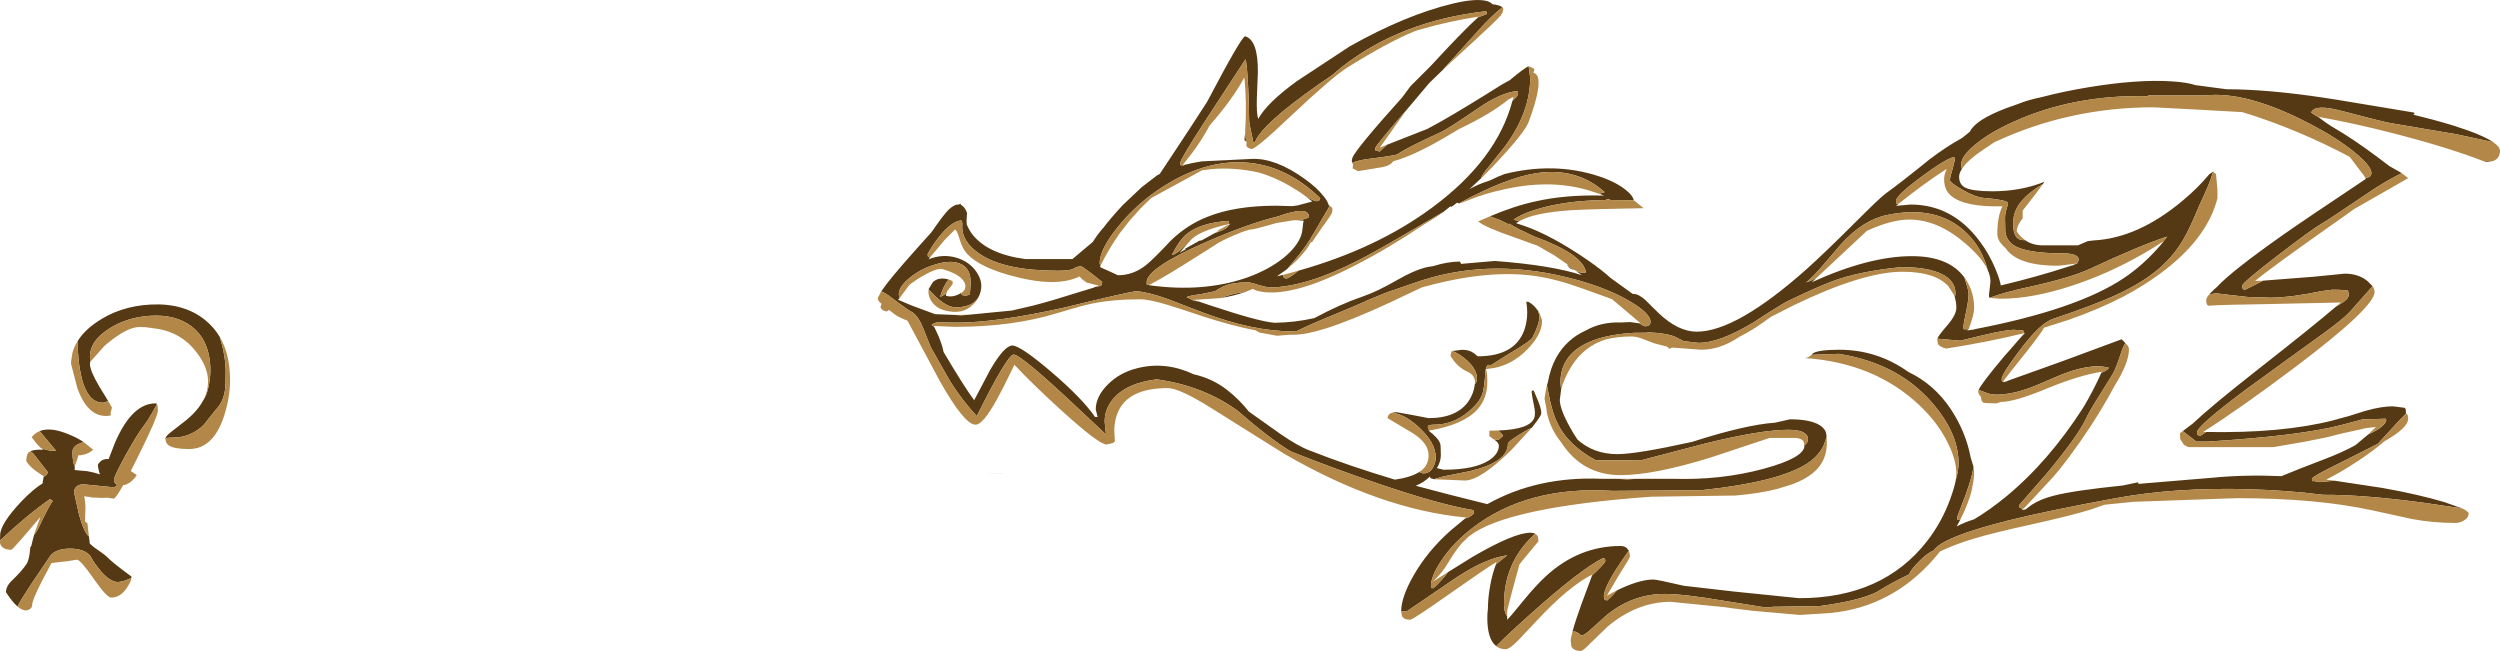 <?xml version="1.0" encoding="UTF-8" standalone="no"?>
<svg xmlns:ffdec="https://www.free-decompiler.com/flash" xmlns:xlink="http://www.w3.org/1999/xlink" ffdec:objectType="frame" height="223.25px" width="857.4px" xmlns="http://www.w3.org/2000/svg">
  <g transform="matrix(1.0, 0.0, 0.0, 1.0, 623.65, 80.85)">
    <use ffdec:characterId="1462" height="223.25" transform="matrix(1.0, 0.0, 0.0, 1.0, -623.65, -80.85)" width="857.4" xlink:href="#shape0"/>
  </g>
  <defs>
    <g id="shape0" transform="matrix(1.0, 0.0, 0.0, 1.0, 623.65, 80.85)">
      <path d="M-0.65 14.45 L-2.3 15.95 Q17.4 7.0 32.05 7.0 44.7 7.0 50.05 14.3 L50.5 15.75 Q51.5 18.75 51.5 20.15 51.5 21.95 50.65 26.05 49.75 30.15 49.75 31.1 L49.8 32.05 51.5 32.1 51.05 32.5 52.5 32.25 53.0 32.3 53.6 32.05 Q88.65 25.3 104.7 14.55 111.45 10.05 117.35 3.2 L118.45 1.85 118.3 1.95 119.6 0.3 Q110.45 3.25 93.25 11.3 86.5 14.4 73.15 17.35 63.45 19.45 58.85 21.25 L58.55 21.2 Q58.4 20.15 58.7 18.45 L59.0 15.65 Q59.0 13.75 58.0 11.6 57.55 9.7 56.55 7.4 54.5 2.65 50.85 -0.9 40.75 -10.75 23.5 -7.1 15.25 -5.4 7.7 2.95 L1.75 9.9 Q-1.7 13.95 -4.25 16.05 -2.35 15.35 -0.65 14.45 M27.5 -10.95 L26.6 -10.25 31.6 -10.7 Q46.0 -10.7 55.35 1.95 58.55 6.2 60.7 11.35 62.25 15.1 62.55 17.05 74.85 14.1 85.05 10.8 L87.5 10.05 88.05 9.8 87.35 10.0 89.55 9.25 88.45 9.55 Q89.25 8.9 89.25 8.1 89.25 7.5 88.6 7.0 87.35 6.05 84.0 6.05 69.75 6.05 66.0 2.5 64.45 1.05 64.1 -1.35 L64.0 -6.1 Q64.0 -7.65 64.6 -9.45 65.1 -10.9 65.0 -11.25 64.65 -12.3 56.5 -13.0 53.9 -13.2 49.4 -15.75 45.1 -18.2 45.1 -19.1 45.1 -20.0 45.95 -22.7 L46.75 -25.85 46.65 -26.75 46.5 -27.0 Q43.75 -26.45 35.3 -20.2 26.6 -13.8 26.6 -11.9 26.6 -11.1 26.85 -11.0 L27.5 -10.95 M-102.6 -5.0 L-103.65 -4.35 -103.25 -4.15 -102.75 -4.0 -100.8 -3.35 Q-91.5 -0.1 -79.3 8.25 -74.25 11.75 -71.25 14.5 L-63.7 19.95 -63.4 19.95 Q-61.75 19.95 -59.45 21.95 L-54.9 26.45 Q-48.15 32.9 -41.75 32.9 -28.15 32.9 -3.95 11.35 2.6 5.45 12.7 -4.65 21.2 -13.15 22.95 -14.4 28.7 -18.55 38.05 -26.15 43.75 -30.5 49.3 -33.55 L51.95 -35.7 Q53.8 -39.7 64.4 -43.75 L68.35 -45.15 Q71.7 -46.55 76.6 -47.55 83.95 -49.5 92.75 -50.95 109.55 -53.7 121.1 -52.95 126.25 -52.65 129.35 -51.65 L138.0 -50.5 139.9 -50.25 143.5 -50.2 Q158.6 -49.8 178.65 -46.5 L204.25 -42.25 204.5 -41.75 203.9 -41.55 Q211.35 -39.75 217.7 -37.8 227.6 -34.7 231.4 -32.1 L218.85 -34.8 196.4 -38.6 Q194.5 -38.85 179.1 -42.9 170.2 -45.25 169.0 -42.25 170.1 -41.4 171.7 -40.55 174.1 -38.6 177.25 -36.75 183.4 -33.15 191.3 -27.3 L195.8 -23.9 200.1 -21.45 Q196.5 -19.8 190.7 -16.15 174.4 -5.1 172.35 -4.0 169.55 -2.45 157.7 6.65 145.35 16.1 145.35 17.15 L145.45 18.1 145.75 18.3 145.6 18.4 146.4 18.5 152.55 15.4 169.9 14.05 180.5 13.0 Q185.15 13.0 188.25 15.5 L190.05 17.3 182.1 26.25 Q179.7 28.75 173.6 33.2 L164.1 40.05 146.2 53.05 Q129.85 65.3 129.85 67.4 129.85 68.2 130.15 68.4 L131.0 68.6 133.0 67.3 Q158.95 67.8 176.6 63.3 L178.7 62.7 181.7 61.9 187.8 60.0 Q193.15 58.5 197.0 58.5 L201.0 59.0 201.25 59.25 Q201.5 59.4 201.5 60.85 L201.5 61.0 199.35 63.2 191.85 71.35 179.9 77.4 Q169.25 82.6 169.25 83.35 169.25 84.6 169.6 84.1 L170.65 84.25 172.0 84.5 176.95 84.0 193.45 86.5 Q205.8 88.7 214.65 91.35 L220.75 93.5 207.4 91.55 Q187.0 88.8 173.1 88.85 161.3 87.35 148.0 86.95 122.65 86.2 102.0 90.0 78.3 94.35 64.75 97.75 42.6 103.35 39.55 107.9 37.3 108.9 34.95 111.25 31.55 114.6 31.1 116.15 25.7 118.65 19.9 122.25 13.7 125.25 0.5 127.0 L-15.5 127.25 -18.0 127.5 -32.4 125.2 Q-46.15 122.85 -52.75 122.85 -63.55 122.85 -72.5 130.0 L-77.9 134.85 Q-80.3 137.1 -81.3 137.1 L-82.15 136.45 Q-83.05 135.75 -83.75 135.75 L-84.35 135.8 Q-83.5 132.5 -81.3 126.4 L-77.7 116.7 -77.7 116.6 Q-73.1 112.25 -73.1 111.6 -73.1 110.8 -73.3 110.75 L-74.0 110.6 Q-81.95 114.7 -98.75 129.75 -106.5 136.65 -110.5 140.75 -112.65 139.1 -113.3 134.9 -113.8 131.45 -113.35 127.8 -113.35 124.45 -112.65 120.4 -111.95 116.2 -110.6 112.7 L-106.75 109.6 Q-114.15 110.65 -123.9 117.05 L-141.25 128.85 -143.1 128.85 -143.1 128.8 Q-143.1 124.0 -138.9 116.6 -134.1 108.15 -126.15 101.1 L-121.15 96.95 Q-119.55 96.7 -118.1 95.1 L-118.35 94.1 Q-129.8 92.25 -151.3 84.9 -165.5 80.1 -180.9 74.0 -187.75 69.95 -199.3 59.95 -211.0 51.45 -227.0 49.25 -237.3 50.55 -241.8 55.85 -244.8 59.35 -244.8 63.75 L-244.35 68.15 -255.0 58.15 Q-273.55 40.75 -276.0 40.75 -278.15 40.75 -288.65 61.85 -293.5 56.65 -297.65 50.15 L-304.4 38.3 -307.0 31.8 Q-308.5 27.9 -310.65 26.3 -311.7 25.95 -318.95 20.45 -320.3 19.55 -321.4 19.05 -318.7 15.0 -309.9 5.15 L-304.3 -1.1 -303.95 -1.55 Q-299.85 -7.5 -298.25 -9.0 -296.25 -10.85 -294.75 -10.7 L-294.25 -11.1 -294.15 -10.6 Q-292.85 -10.1 -292.0 -7.85 L-292.15 -5.3 -292.1 -3.85 Q-291.25 -1.9 -290.2 -0.5 -284.85 6.3 -272.0 8.0 L-255.85 8.0 -248.9 2.15 Q-247.6 0.05 -245.55 -2.45 L-245.45 -2.45 Q-242.85 -5.95 -238.5 -10.6 L-232.1 -16.65 -226.7 -20.8 -226.25 -21.0 -225.9 -21.2 -222.15 -26.85 Q-216.35 -35.55 -209.65 -45.95 -197.7 -68.65 -196.6 -68.4 -192.15 -67.1 -192.25 -56.05 L-192.6 -47.05 Q-192.75 -42.15 -192.15 -40.05 -189.1 -45.6 -178.9 -53.0 L-160.75 -64.95 Q-141.65 -75.7 -125.45 -79.6 -117.75 -81.45 -113.95 -80.55 -112.5 -80.2 -111.8 -79.4 -109.2 -79.1 -108.4 -78.35 -112.15 -75.4 -116.4 -70.65 L-128.85 -56.85 -133.45 -52.4 -141.0 -43.45 -142.35 -41.9 Q-152.0 -30.75 -152.0 -30.0 -152.0 -29.2 -151.8 -29.15 L-151.6 -29.25 -150.5 -28.85 -147.9 -31.25 -148.6 -30.95 -136.65 -35.65 -134.2 -36.6 -129.35 -39.25 Q-121.35 -43.8 -108.5 -51.9 L-106.0 -53.25 Q-100.45 -57.85 -99.4 -58.1 L-99.35 -57.8 -98.85 -54.25 Q-98.85 -42.55 -107.3 -30.9 L-113.1 -23.65 Q-115.4 -20.9 -115.7 -19.7 L-118.8 -16.8 -119.7 -16.0 -117.85 -16.95 -116.55 -17.55 -116.4 -17.6 -114.5 -18.35 -114.4 -18.35 -114.3 -18.4 -112.45 -19.05 Q-110.0 -20.3 -107.7 -21.15 -90.7 -25.4 -75.45 -20.45 -69.5 -18.5 -66.0 -15.65 -63.7 -13.85 -63.35 -12.25 L-63.25 -12.15 -71.5 -12.25 -71.7 -12.25 -71.5 -12.45 -71.45 -12.55 -72.95 -12.4 -72.75 -12.25 Q-86.65 -12.1 -96.5 -9.1 -101.95 -7.45 -104.55 -5.5 L-103.15 -5.15 -102.6 -5.0 M231.5 -25.65 L229.0 -25.25 228.3 -25.5 231.5 -25.65 M49.2 -22.9 Q48.25 -21.45 48.25 -20.2 48.25 -17.6 50.35 -16.5 52.9 -15.25 59.65 -15.25 69.45 -15.25 77.5 -18.5 L77.0 -17.75 Q66.85 -11.75 66.85 -4.9 66.65 -3.2 67.0 -1.65 67.65 1.5 70.25 1.5 L70.85 1.5 Q73.4 3.3 77.05 3.3 L89.0 3.3 92.35 1.85 94.45 1.6 Q109.65 0.8 125.05 -12.15 130.2 -16.45 134.0 -21.05 L135.4 -22.0 135.0 -20.85 Q134.35 -18.25 130.6 -10.35 127.7 -3.3 125.75 0.2 122.5 6.25 117.1 11.0 111.2 16.2 101.35 20.65 94.05 23.95 80.5 28.5 76.1 29.9 69.15 39.15 62.85 47.45 62.85 49.15 62.85 49.95 63.15 50.05 L63.5 50.1 63.5 50.25 83.75 43.0 104.0 35.5 105.25 36.8 Q104.5 38.05 104.0 39.5 102.15 45.25 101.0 47.3 L96.1 55.2 Q93.0 60.05 91.75 62.75 88.85 68.85 78.55 81.25 L68.85 92.4 68.95 93.2 69.25 93.35 69.7 93.55 70.25 93.6 70.9 93.05 69.7 94.1 71.05 93.85 73.1 92.3 Q76.05 90.35 80.7 89.15 87.4 87.4 104.4 85.65 L109.65 84.55 109.75 85.1 135.0 83.0 Q146.15 81.9 158.8 82.45 164.3 80.15 172.85 76.9 179.65 74.35 184.2 71.8 L188.55 68.15 Q194.2 65.6 194.75 63.3 L194.6 62.75 186.55 63.0 179.4 64.9 Q165.3 68.6 133.5 70.6 L129.6 70.6 124.95 67.0 128.4 64.4 Q134.5 58.6 150.35 46.15 169.95 30.8 177.5 24.3 L178.35 23.8 Q181.85 21.85 181.85 20.35 L181.75 19.3 181.6 18.8 178.75 18.55 176.3 18.5 172.5 19.0 Q162.65 21.1 155.3 21.25 L147.25 21.0 141.9 20.4 136.5 19.75 134.15 20.05 133.35 21.05 Q134.1 19.75 136.75 17.5 141.5 12.25 159.7 -0.55 166.0 -5.0 187.75 -19.5 L187.05 -20.7 187.6 -19.8 Q189.65 -20.0 189.65 -21.5 189.65 -23.95 183.65 -28.8 177.7 -33.6 168.9 -38.2 146.8 -49.8 132.5 -48.1 L113.0 -48.1 113.0 -47.85 Q87.8 -48.5 66.95 -39.1 58.8 -35.45 53.75 -31.25 49.0 -27.3 49.0 -24.65 48.95 -23.7 49.2 -22.9 M97.0 47.05 L97.5 46.8 Q99.25 46.0 99.6 45.3 92.9 43.4 81.15 48.55 74.05 51.7 71.45 52.55 65.75 54.5 60.85 54.5 58.95 54.5 56.6 53.5 L54.95 52.85 Q55.9 50.65 63.75 41.3 L65.8 39.0 69.0 35.3 70.8 33.35 70.6 33.4 70.35 32.65 70.1 32.5 67.0 32.25 Q64.35 32.25 56.3 34.15 L48.6 36.0 40.85 35.3 40.8 35.3 Q41.1 34.3 44.0 30.95 47.3 27.2 47.3 24.7 47.3 22.2 46.4 20.15 L46.8 21.2 47.0 19.75 Q47.0 16.5 44.25 14.35 39.75 10.8 28.5 10.75 13.8 12.2 4.7 15.65 -0.6 17.65 -9.75 22.05 -11.8 22.85 -22.7 30.0 -34.15 36.75 -41.05 36.75 L-46.2 36.15 -48.65 34.9 Q-51.3 33.45 -58.6 33.1 L-58.6 33.25 -63.25 33.3 Q-68.9 33.6 -73.55 34.75 -88.5 38.55 -88.5 50.4 L-88.25 52.75 -88.7 56.3 Q-88.7 59.9 -84.05 67.7 L-82.6 69.95 Q-77.05 74.9 -68.95 74.9 -62.35 74.9 -43.35 70.7 L-42.7 70.5 Q-24.85 64.8 -14.8 64.1 L-9.75 62.95 Q-0.3 62.95 2.2 66.65 2.6 67.25 2.8 68.65 1.75 74.5 -3.9 78.15 -13.8 84.5 -40.0 87.25 L-70.5 87.5 Q-99.55 85.65 -118.5 100.1 -125.3 105.3 -129.45 111.6 -132.9 116.9 -132.9 120.05 -132.9 120.8 -132.7 120.85 L-132.0 120.85 Q-129.5 118.6 -127.05 115.4 L-127.25 115.5 -118.65 110.15 Q-104.4 101.85 -98.8 101.85 -97.8 101.85 -97.15 102.2 L-97.8 102.8 Q-107.85 112.25 -107.85 126.5 -107.85 129.0 -106.75 130.55 L-106.75 131.3 -106.75 131.7 Q-105.55 130.55 -101.1 125.05 -96.8 119.8 -93.35 116.65 -82.1 106.4 -67.85 106.4 -65.9 106.4 -65.05 108.05 L-64.85 108.55 -65.05 108.1 -66.05 109.45 Q-73.6 120.1 -73.6 123.75 L-73.35 124.8 -72.5 125.1 Q-71.1 123.95 -69.05 121.6 L-69.35 121.75 Q-61.55 117.9 -56.6 117.9 -55.45 117.9 -46.15 120.05 L-28.75 122.05 -6.6 124.3 Q22.0 124.3 37.25 104.75 42.35 98.15 45.2 90.3 46.6 86.45 47.1 83.85 L47.1 83.75 Q48.05 80.7 48.05 77.9 48.05 67.65 38.8 57.05 27.1 43.7 7.0 40.5 L-2.35 40.85 -1.85 40.3 Q0.15 39.1 7.15 39.1 20.2 39.1 30.9 46.75 39.65 50.9 45.35 59.4 50.55 67.25 52.2 76.0 L53.2 79.3 Q52.65 82.9 50.45 88.95 L47.55 96.55 Q47.55 97.35 47.85 97.45 L48.6 97.5 47.4 99.7 Q50.0 98.3 53.4 97.25 58.75 94.05 64.25 89.55 79.0 77.4 90.9 58.8 94.35 53.0 97.0 47.05 M64.05 50.1 L64.5 50.05 64.7 49.9 64.05 50.1 M-252.65 14.8 Q-252.05 14.9 -251.25 15.9 L-251.0 16.05 -252.65 14.8 M-247.9 17.5 L-247.75 17.5 -246.5 17.3 -246.0 17.05 -245.75 16.7 -245.65 15.85 -249.1 13.1 Q-252.6 10.5 -252.75 10.5 -254.45 10.5 -255.4 11.25 -256.4 12.0 -260.9 12.0 -279.5 12.0 -288.0 6.0 -293.65 2.0 -293.65 -3.0 L-293.6 -4.3 -293.9 -5.25 Q-297.35 -5.05 -301.75 0.6 -303.95 3.4 -305.5 6.25 L-305.45 7.05 Q-305.3 7.05 -305.15 7.25 L-304.7 7.5 -305.2 8.1 Q-300.55 6.15 -295.75 7.5 -291.2 8.85 -288.8 12.35 L-288.75 12.45 Q-286.2 16.1 -287.6 19.95 L-287.85 20.7 -287.75 20.4 Q-289.55 24.55 -295.85 24.55 -298.8 24.55 -302.5 21.1 L-305.15 18.45 -305.1 18.2 -304.2 16.7 -303.7 15.9 Q-301.75 14.05 -298.3 15.0 L-298.35 15.0 Q-300.2 17.4 -301.25 21.05 L-299.1 19.85 -299.15 19.95 -299.2 20.5 -299.25 20.5 -299.2 20.6 -299.05 20.65 Q-297.05 21.15 -295.0 20.15 L-294.05 19.65 -294.0 20.0 -293.5 20.4 -292.5 20.55 -291.35 20.3 -291.0 20.0 -290.75 16.0 Q-290.75 10.95 -294.6 9.5 -297.9 8.25 -303.05 9.9 -307.85 11.35 -311.55 14.35 -315.4 17.45 -315.4 20.1 L-315.25 21.1 -315.15 21.3 -315.1 21.3 -315.2 21.45 -315.65 21.95 -311.05 23.9 -302.95 26.9 -296.5 27.15 -294.0 27.3 -291.5 27.1 -276.6 25.65 -269.3 23.95 Q-263.05 22.35 -252.5 19.0 L-248.7 17.85 -247.9 17.5 M-116.75 -74.9 L-113.75 -76.05 -113.85 -76.85 -114.0 -77.0 Q-143.35 -73.7 -163.6 -57.75 L-166.75 -55.1 -171.55 -51.8 Q-190.9 -38.2 -193.2 -32.2 L-192.45 -32.7 -193.75 -31.85 -194.5 -35.35 Q-195.25 -38.75 -195.25 -39.8 -195.25 -43.6 -195.55 -50.35 -195.95 -59.15 -196.5 -60.5 L-210.15 -39.65 Q-218.9 -26.15 -218.9 -24.9 L-218.75 -24.15 -218.7 -24.2 -217.75 -24.1 -217.3 -24.35 -215.45 -24.75 -215.15 -24.85 -211.6 -25.5 -194.35 -26.35 Q-186.2 -26.7 -176.2 -19.5 -172.0 -16.5 -169.7 -13.55 -168.55 -12.15 -168.15 -11.05 L-167.9 -10.4 -167.6 -10.25 -173.0 -1.0 Q-175.6 3.7 -180.0 8.8 L-182.25 11.45 -182.8 11.85 -185.7 13.9 -183.7 13.45 -183.4 14.3 -182.5 14.75 Q-180.6 13.95 -178.4 12.0 -151.55 4.45 -132.5 -9.65 -110.3 -26.0 -104.95 -46.25 -103.0 -47.95 -103.0 -48.65 L-103.1 -49.45 -103.35 -49.6 Q-108.8 -49.15 -116.5 -43.85 -126.9 -36.75 -129.35 -35.6 -141.75 -29.9 -144.25 -28.0 -144.8 -27.55 -153.9 -26.4 -157.9 -25.9 -159.9 -25.0 L-159.9 -25.05 -160.05 -25.7 -159.85 -26.7 Q-158.75 -29.65 -142.8 -47.4 L-139.9 -51.3 -132.95 -58.25 Q-121.9 -70.25 -116.75 -74.9 M-196.6 -35.85 L-196.3 -32.35 -196.85 -32.75 -196.6 -35.85 M-175.6 -13.3 Q-172.75 -11.85 -172.25 -11.85 -171.45 -11.85 -171.15 -12.2 L-170.85 -12.85 Q-182.75 -24.45 -197.1 -25.15 -209.15 -25.75 -221.5 -18.8 -231.9 -13.0 -239.5 -3.95 -246.5 4.4 -246.5 9.4 L-246.35 10.35 -246.25 10.45 -246.4 10.75 -243.05 12.25 -240.25 13.55 Q-234.8 13.55 -230.35 9.85 -227.65 7.6 -222.1 1.65 -216.4 -3.85 -209.4 -6.55 -200.0 -10.3 -186.0 -10.3 L-180.45 -10.15 -178.65 -10.4 -174.5 -11.5 -174.25 -11.55 Q-173.7 -11.7 -173.55 -11.8 L-173.9 -12.0 -175.6 -13.3 M-207.05 -0.9 Q-202.6 -2.3 -202.2 -3.7 L-201.55 -4.15 -202.15 -4.0 -202.25 -4.9 -202.4 -5.1 Q-212.05 -4.4 -216.7 -0.55 -219.05 1.35 -221.75 6.55 -220.45 6.5 -218.05 4.2 L-215.8 2.1 -219.15 5.9 -218.35 5.4 -216.85 4.55 -217.3 4.5 -216.4 4.0 -212.3 1.7 -211.55 1.6 -207.05 -0.9 M-178.15 -5.25 L-177.2 -5.5 Q-174.75 -6.05 -174.75 -6.5 -174.75 -10.45 -185.45 -6.6 -195.45 -4.2 -210.2 2.25 -230.4 11.1 -230.4 16.0 -230.4 17.1 -230.2 16.7 L-229.35 16.8 -229.65 16.95 -229.7 16.95 Q-210.85 19.6 -195.7 14.25 -188.45 11.6 -183.45 7.6 -178.85 3.85 -177.4 -0.1 -177.05 -1.05 -176.9 -2.7 -176.8 -4.4 -176.5 -5.15 L-178.15 -5.25 M-123.3 -11.1 L-123.9 -11.35 -125.85 -9.9 -126.2 -10.1 -128.65 -8.15 -142.25 -0.25 Q-151.85 5.4 -158.0 8.55 -176.1 17.75 -188.55 17.75 L-192.0 16.9 Q-194.5 16.0 -195.75 16.0 -200.95 16.0 -203.75 17.25 -205.3 17.9 -207.0 19.05 L-211.9 20.05 Q-215.6 20.5 -216.75 21.05 -216.0 21.3 -214.25 22.3 L-212.7 22.5 -208.85 23.8 Q-191.75 29.5 -186.5 29.85 -179.55 29.75 -172.9 28.25 -163.8 23.4 -156.6 20.95 -151.3 19.15 -144.5 15.2 -138.65 11.8 -134.2 10.75 L-132.05 10.4 Q-127.3 8.9 -122.95 8.85 L-122.55 9.65 -111.0 8.65 Q-91.6 10.1 -81.2 13.5 L-83.25 11.95 Q-81.7 12.75 -80.55 12.75 -79.8 12.75 -79.8 12.5 L-79.85 12.0 Q-81.45 6.1 -97.35 0.3 L-103.35 -2.55 -103.2 -2.6 Q-103.95 -2.9 -104.65 -3.3 L-106.0 -4.15 -106.2 -3.9 -109.25 -5.4 -112.65 -6.65 Q-104.25 -10.25 -96.75 -11.85 -87.05 -14.0 -75.15 -13.8 L-73.75 -13.8 -73.5 -13.8 -74.35 -14.1 -75.15 -14.4 -73.3 -14.95 Q-82.95 -23.55 -96.8 -21.45 -107.15 -19.85 -123.3 -11.1 M-196.55 19.3 L-196.6 19.3 Q-200.7 20.7 -205.15 21.4 L-203.75 20.9 Q-199.65 19.5 -196.55 19.3 M-83.4 11.9 L-83.85 11.7 Q-85.15 11.35 -85.65 10.75 L-86.15 10.1 -85.9 10.4 -84.85 11.05 -83.4 11.9 M-93.35 5.15 Q-93.45 5.05 -93.5 5.05 L-93.35 5.05 -93.35 5.15 M-93.35 52.2 L-92.75 50.05 Q-91.9 45.35 -89.9 41.75 -86.4 35.45 -79.7 32.45 -74.45 29.5 -67.75 29.75 L-64.6 29.6 -61.4 30.05 Q-59.85 31.05 -59.5 31.05 -57.6 31.05 -57.6 29.5 -57.6 26.65 -64.55 22.55 -71.9 18.2 -82.65 15.2 -110.9 7.3 -136.0 15.3 L-147.65 19.3 Q-152.65 21.2 -159.5 24.3 L-170.65 28.95 Q-175.65 31.05 -178.95 32.7 L-180.25 32.8 Q-194.0 32.8 -211.2 26.3 L-223.45 21.6 Q-229.8 19.35 -234.0 19.0 -237.75 19.55 -259.35 24.8 -282.1 29.8 -295.5 29.8 L-301.85 29.7 Q-303.0 29.7 -304.15 30.55 L-303.25 31.25 -301.85 34.25 Q-300.4 37.75 -300.05 39.85 -292.95 51.85 -289.55 56.4 L-284.05 46.0 Q-279.2 37.65 -276.45 37.65 -273.75 37.65 -263.2 46.6 -252.45 55.8 -248.1 62.15 L-247.2 62.15 -247.85 59.6 Q-247.85 55.25 -243.9 51.2 -239.8 46.95 -233.5 45.4 -223.85 43.0 -214.3 47.5 -207.85 48.95 -202.85 52.85 -198.65 56.1 -195.35 60.3 L-184.5 68.0 Q-178.4 72.2 -174.5 73.65 -161.15 78.9 -145.25 83.65 -139.75 82.85 -136.85 81.0 L-136.5 81.3 -135.5 81.5 Q-133.05 81.5 -131.95 79.0 -131.25 77.5 -131.25 76.0 -131.25 70.8 -137.55 65.2 -141.8 61.4 -146.1 60.65 L-144.75 60.5 -139.2 61.5 -133.7 62.55 Q-123.9 62.55 -119.9 56.6 -118.15 53.9 -117.85 50.95 L-117.5 50.5 Q-117.1 49.85 -117.1 49.0 -117.1 44.9 -122.9 40.9 -124.45 39.9 -125.65 39.55 L-122.25 39.1 Q-119.8 39.1 -118.2 40.25 L-116.85 41.35 Q-104.15 41.35 -100.9 32.4 -99.3 27.8 -100.2 22.65 L-99.5 22.65 Q-97.7 23.55 -96.25 25.65 L-96.05 25.95 -95.7 27.7 Q-95.6 29.95 -98.0 34.8 -98.6 36.1 -106.2 40.55 L-112.4 44.45 Q-114.0 43.6 -114.25 47.0 -114.55 51.55 -115.1 53.75 -115.9 56.9 -120.1 60.4 -125.35 64.8 -131.75 64.8 -133.75 64.8 -133.95 65.35 L-133.9 66.25 -133.35 66.8 -133.7 66.85 Q-130.4 69.35 -129.75 71.2 -129.5 71.85 -129.5 75.25 -129.5 77.45 -130.85 79.7 L-128.55 80.25 Q-117.85 80.25 -112.85 76.95 -109.6 74.75 -109.6 72.0 -109.6 71.1 -110.85 70.15 L-111.15 69.95 -109.75 70.05 -108.25 68.75 -108.35 68.25 -109.8 66.8 Q-98.6 66.4 -97.4 62.25 -96.95 60.8 -97.65 57.8 -98.4 54.35 -98.35 53.1 L-97.65 53.1 -96.15 56.65 Q-95.05 59.3 -95.05 60.9 -95.05 61.75 -98.0 65.45 L-98.3 65.85 Q-99.4 66.3 -100.75 67.1 -106.5 70.5 -106.5 71.35 -106.5 77.65 -119.6 80.75 L-128.65 82.55 -131.85 83.5 -133.05 83.15 -133.25 82.6 Q-135.3 84.6 -138.1 85.75 L-126.5 88.8 -113.55 92.05 Q-96.45 82.45 -74.45 83.35 L-69.75 83.35 -65.5 83.55 -61.95 83.35 -50.05 83.35 Q-33.45 83.9 -18.7 79.9 -4.8 76.1 -4.8 72.0 L-4.85 71.75 Q-3.65 71.4 -3.6 69.65 -3.6 68.55 -4.6 67.8 -6.25 66.55 -10.25 66.55 -19.85 66.55 -39.2 71.35 L-61.0 77.05 -76.35 77.0 Q-86.2 71.7 -89.8 63.65 -91.1 60.75 -92.05 56.6 L-93.1 51.35 -93.35 52.2 M-279.95 81.5 L-279.3 81.5 -286.15 81.75 -279.95 81.5 M-597.0 36.1 Q-594.9 32.7 -590.75 29.8 -582.7 24.15 -572.0 23.6 -560.6 23.0 -553.3 28.9 -550.3 31.35 -548.3 34.65 -546.25 41.2 -546.25 46.85 -546.25 51.4 -546.5 53.05 -547.15 57.1 -549.5 59.5 L-552.15 62.8 Q-553.7 64.95 -554.8 65.8 -558.85 69.05 -563.6 69.2 L-566.1 69.3 Q-566.7 69.4 -566.9 69.85 L-566.9 69.65 Q-566.9 68.7 -564.6 67.0 L-559.6 63.1 Q-555.7 59.85 -553.9 56.35 L-553.85 56.3 Q-552.9 54.95 -552.25 52.3 -551.5 49.05 -551.5 46.3 -551.5 36.05 -557.95 31.1 -563.45 26.9 -572.15 27.45 -580.15 27.95 -586.35 31.95 -592.8 36.15 -592.8 41.35 L-592.75 43.6 -592.8 44.0 Q-592.8 46.3 -589.6 51.7 L-586.6 56.6 Q-587.45 57.25 -588.4 57.25 -594.3 57.25 -596.25 45.85 -596.85 42.25 -597.0 37.8 L-597.0 36.1 M-608.7 82.7 L-607.8 82.1 Q-607.3 81.6 -607.3 81.0 L-612.15 74.8 -613.15 73.9 -613.45 74.05 Q-612.1 73.2 -608.75 73.4 L-609.65 72.75 Q-607.5 73.75 -605.15 73.75 -604.35 73.75 -604.5 73.55 L-604.8 73.3 -610.05 67.0 Q-606.75 65.65 -601.4 67.6 -597.65 68.95 -594.9 70.8 -598.8 71.75 -598.8 74.1 -598.8 77.65 -598.0 79.2 L-598.05 80.35 -593.7 80.75 Q-591.4 81.15 -589.35 81.85 -589.9 80.5 -590.1 78.55 -588.85 76.35 -586.4 76.6 L-584.2 70.95 Q-578.25 57.2 -570.0 57.5 L-569.85 57.8 -571.3 60.45 Q-572.95 63.4 -574.25 65.05 -576.6 68.05 -580.65 75.4 -584.55 82.55 -584.55 83.6 -584.55 84.4 -584.15 84.85 L-583.5 85.5 -583.85 86.0 -584.9 86.25 -589.95 85.75 -595.05 85.25 Q-596.6 85.25 -597.5 86.1 -598.25 86.9 -598.25 88.0 L-596.5 95.85 Q-594.85 101.7 -593.15 103.15 L-592.85 105.6 -591.45 106.8 Q-587.75 109.35 -587.0 110.1 -585.35 111.8 -581.75 114.5 L-578.55 116.9 -578.75 118.15 -578.6 117.4 -579.6 117.8 Q-581.85 118.75 -583.3 118.75 -585.8 118.75 -589.0 115.1 -591.3 112.45 -592.55 110.0 -594.5 107.3 -599.8 107.3 -605.3 107.35 -607.05 110.75 L-612.7 119.1 Q-616.55 124.9 -617.65 127.15 -619.45 125.6 -621.6 122.25 -621.6 120.15 -619.45 118.15 -616.1 114.95 -614.5 112.5 -613.6 111.1 -613.3 107.25 -613.25 106.6 -612.8 106.2 L-612.85 106.05 -612.15 103.3 -611.75 101.85 -611.95 102.7 -610.65 100.65 Q-606.65 92.15 -605.55 91.0 -605.7 90.75 -606.15 90.55 L-606.55 90.35 Q-614.5 95.9 -623.6 104.5 L-623.65 105.05 -623.6 102.7 Q-623.6 98.8 -616.15 90.95 -612.3 86.95 -609.0 84.9 L-609.0 84.5 -608.7 82.7 M-593.05 89.6 L-592.5 89.5 Q-592.15 89.5 -591.55 89.8 L-593.05 89.6" fill="#553914" fill-rule="evenodd" stroke="none"/>
      <path d="M58.0 11.6 Q56.05 7.5 50.35 2.6 40.85 -5.55 31.15 -5.55 25.4 -5.55 17.55 -2.1 L16.65 -1.7 -0.65 14.45 Q-2.35 15.35 -4.25 16.05 -1.7 13.95 1.75 9.9 L7.7 2.95 Q15.25 -5.4 23.5 -7.1 40.75 -10.75 50.85 -0.9 54.5 2.65 56.55 7.4 57.55 9.7 58.0 11.6 M50.05 14.3 L50.45 14.85 50.8 15.4 Q53.4 19.6 53.4 24.7 53.4 27.15 51.5 32.1 L49.8 32.05 49.75 31.1 Q49.75 30.15 50.65 26.05 51.5 21.95 51.5 20.15 51.5 18.75 50.5 15.75 L50.05 14.3 M52.5 32.25 L53.6 32.05 53.0 32.3 52.5 32.25 M118.3 1.95 Q114.95 4.15 111.1 6.35 99.25 13.1 87.05 17.1 73.45 21.6 62.55 21.6 L59.7 21.4 58.85 21.25 Q63.45 19.45 73.15 17.35 86.5 14.4 93.25 11.3 110.45 3.25 119.6 0.3 L118.3 1.95 M27.5 -10.95 L26.85 -11.0 Q26.6 -11.1 26.6 -11.9 26.6 -13.8 35.3 -20.2 43.75 -26.45 46.5 -27.0 L46.65 -26.75 46.75 -25.85 45.95 -22.7 Q45.1 -20.0 45.1 -19.1 45.1 -18.2 49.4 -15.75 53.9 -13.2 56.5 -13.0 64.65 -12.3 65.0 -11.25 65.1 -10.9 64.6 -9.45 64.0 -7.65 64.0 -6.1 L64.1 -1.35 Q64.45 1.05 66.0 2.5 69.75 6.05 84.0 6.05 87.35 6.05 88.6 7.0 89.25 7.5 89.25 8.1 89.25 8.9 88.45 9.55 L82.25 10.3 Q69.05 10.3 64.7 4.95 L64.2 4.25 Q61.35 1.9 61.35 -0.65 61.35 -6.55 63.1 -10.1 50.2 -9.75 45.5 -13.7 43.1 -15.65 43.1 -19.45 43.1 -20.9 44.0 -22.95 35.95 -17.75 27.5 -10.95 M87.35 10.0 L88.05 9.8 87.5 10.05 85.05 10.8 85.25 10.7 87.35 10.0 M231.4 -32.1 Q233.75 -30.5 233.75 -29.1 233.75 -27.5 232.8 -26.5 232.25 -25.95 231.5 -25.65 L228.3 -25.5 Q215.8 -30.35 196.9 -35.2 183.9 -38.55 171.4 -40.8 L171.7 -40.55 Q170.1 -41.4 169.0 -42.25 170.2 -45.25 179.1 -42.9 194.5 -38.85 196.4 -38.6 L218.85 -34.8 231.4 -32.1 M200.1 -21.45 L202.25 -19.75 183.8 -9.2 178.45 -5.4 Q154.85 11.2 149.75 15.5 L152.1 15.45 152.55 15.4 146.4 18.5 145.6 18.4 145.75 18.3 145.45 18.1 145.35 17.15 Q145.35 16.1 157.7 6.65 169.55 -2.45 172.35 -4.0 174.4 -5.1 190.7 -16.15 196.5 -19.8 200.1 -21.45 M190.05 17.3 Q190.75 18.3 190.75 19.25 190.75 24.5 163.85 44.8 144.35 59.45 132.0 67.25 L133.0 67.3 131.0 68.6 130.15 68.4 Q129.85 68.2 129.85 67.4 129.85 65.3 146.2 53.05 L164.1 40.05 173.6 33.2 Q179.7 28.75 182.1 26.25 L190.05 17.3 M201.5 61.0 L201.6 61.0 Q202.25 61.2 202.25 62.75 202.25 65.9 194.1 70.5 190.2 73.85 185.05 77.25 179.2 81.1 174.15 83.65 L174.55 83.7 176.95 84.0 172.0 84.5 170.65 84.25 169.6 84.1 Q169.25 84.6 169.25 83.35 169.25 82.6 179.9 77.4 L191.85 71.35 199.35 63.2 201.5 61.0 M220.75 93.5 L220.8 93.5 222.0 94.15 222.95 94.95 223.0 95.0 223.0 95.1 Q223.0 96.75 221.25 97.75 219.9 98.5 218.5 98.5 210.8 98.5 203.55 97.15 L190.3 94.25 Q171.0 90.0 143.5 90.0 L108.05 91.25 98.15 92.25 93.4 93.9 Q86.8 95.95 73.3 98.95 59.2 102.05 53.25 103.9 46.55 105.9 41.7 108.3 L41.2 108.85 40.8 109.4 40.35 109.9 39.65 110.75 Q25.1 127.4 4.0 129.4 L-6.45 130.05 -22.85 128.6 -26.45 128.15 -29.4 127.8 -32.05 127.4 -50.65 125.55 Q-62.1 125.55 -72.2 133.95 L-78.2 139.75 Q-80.75 142.4 -81.45 142.4 -84.05 142.4 -84.75 140.8 L-84.95 138.9 Q-84.95 138.0 -84.35 135.8 L-83.75 135.75 Q-83.05 135.75 -82.15 136.45 L-81.3 137.1 Q-80.3 137.1 -77.9 134.85 L-72.5 130.0 Q-63.55 122.85 -52.75 122.85 -46.15 122.85 -32.4 125.2 L-18.0 127.5 -15.5 127.25 0.5 127.0 Q13.7 125.25 19.9 122.25 25.7 118.65 31.1 116.15 31.55 114.6 34.95 111.25 37.3 108.9 39.55 107.9 42.6 103.35 64.75 97.75 78.3 94.35 102.0 90.0 122.65 86.2 148.0 86.95 161.3 87.35 173.1 88.85 187.0 88.8 207.4 91.55 L220.75 93.5 M-77.7 116.6 L-77.7 116.25 Q-85.65 120.3 -96.35 131.75 L-103.0 138.8 Q-105.95 141.8 -107.25 141.8 -109.1 141.8 -110.4 140.85 L-110.5 140.75 Q-106.5 136.65 -98.75 129.75 -81.95 114.7 -74.0 110.6 L-73.3 110.75 Q-73.1 110.8 -73.1 111.6 -73.1 112.25 -77.7 116.6 M-110.6 112.7 L-110.5 112.45 -110.5 112.35 -110.5 111.95 Q-113.4 113.6 -127.05 123.2 -139.1 131.7 -140.05 131.7 -142.2 131.7 -142.85 130.4 L-143.1 128.85 -141.25 128.85 -123.9 117.05 Q-114.15 110.65 -106.75 109.6 L-110.6 112.7 M-121.15 96.95 L-120.75 96.65 Q-150.3 93.9 -183.35 74.7 L-208.0 59.25 Q-219.15 52.25 -223.15 52.25 -236.6 52.25 -240.2 60.4 -241.4 63.1 -241.5 66.6 L-241.3 70.6 -242.0 71.1 -244.1 71.6 Q-246.7 71.6 -259.2 60.3 -269.5 50.95 -275.75 44.25 -279.25 51.6 -281.8 56.2 -286.5 64.8 -289.1 64.8 -292.9 64.8 -301.35 49.8 L-312.4 29.15 Q-314.65 28.3 -316.4 27.25 L-318.75 25.45 Q-319.45 26.0 -319.7 25.95 -321.0 25.6 -321.3 25.15 L-321.7 24.45 -321.3 23.35 Q-322.6 22.4 -322.6 21.5 L-322.55 21.25 -321.4 19.05 Q-320.3 19.55 -318.95 20.45 -311.7 25.95 -310.65 26.3 -308.5 27.9 -307.0 31.8 L-304.4 38.3 -297.65 50.15 Q-293.5 56.65 -288.65 61.85 -278.15 40.75 -276.0 40.75 -273.55 40.75 -255.0 58.15 L-244.35 68.15 -244.8 63.75 Q-244.8 59.35 -241.8 55.85 -237.3 50.55 -227.0 49.25 -211.0 51.45 -199.3 59.95 -187.75 69.95 -180.9 74.0 -165.5 80.1 -151.3 84.9 -129.8 92.25 -118.35 94.1 L-118.1 95.1 Q-119.55 96.7 -121.15 96.95 M-108.4 -78.35 L-108.35 -78.3 -108.15 -78.05 Q-107.95 -77.7 -108.4 -76.4 L-109.0 -75.55 -108.5 -75.4 -109.05 -75.45 Q-111.15 -73.1 -119.15 -65.8 L-128.35 -57.35 -128.9 -56.8 -128.85 -56.85 -116.4 -70.65 Q-112.15 -75.4 -108.4 -78.35 M-141.0 -43.45 L-141.3 -43.1 -150.45 -30.2 -150.2 -30.3 -149.45 -30.6 -148.6 -30.95 -147.9 -31.25 -150.5 -28.85 -151.6 -29.25 -151.8 -29.15 Q-152.0 -29.2 -152.0 -30.0 -152.0 -30.75 -142.35 -41.9 L-141.0 -43.45 M-99.4 -58.1 L-99.25 -58.1 -97.9 -57.5 -97.65 -57.35 -97.4 -56.95 -97.75 -55.85 Q-97.25 -55.8 -96.9 -55.45 -94.2 -53.05 -99.35 -39.1 -100.75 -35.35 -110.55 -24.95 L-110.75 -24.75 -110.9 -24.55 -114.85 -20.5 -115.7 -19.65 -115.7 -19.7 Q-115.4 -20.9 -113.1 -23.65 L-107.3 -30.9 Q-98.85 -42.55 -98.85 -54.25 L-99.35 -57.8 -99.4 -58.1 M-63.25 -12.15 L-63.15 -12.05 -59.95 -9.45 Q-76.75 -9.2 -84.85 -8.75 -97.55 -7.9 -102.6 -5.0 L-103.15 -5.15 -104.55 -5.5 Q-101.95 -7.45 -96.5 -9.1 -86.65 -12.1 -72.75 -12.25 L-72.95 -12.4 -71.45 -12.55 -71.5 -12.45 -71.7 -12.25 -71.5 -12.25 -63.25 -12.15 M187.05 -20.7 L182.35 -26.85 182.15 -27.1 Q173.3 -31.75 165.0 -35.25 154.85 -39.55 145.35 -42.4 L130.2 -43.25 114.95 -44.05 Q85.9 -44.05 60.3 -32.05 L57.45 -30.15 Q51.15 -26.0 49.2 -22.9 48.95 -23.7 49.0 -24.65 49.0 -27.3 53.75 -31.25 58.8 -35.45 66.95 -39.1 87.8 -48.5 113.0 -47.85 L113.0 -48.1 132.5 -48.1 Q146.8 -49.8 168.9 -38.2 177.7 -33.6 183.65 -28.8 189.65 -23.95 189.65 -21.5 189.65 -20.0 187.6 -19.8 L187.05 -20.7 M77.0 -17.75 L74.65 -14.55 70.05 -8.65 70.05 -5.95 Q68.1 -3.65 68.0 -1.55 68.5 -0.65 69.5 0.35 L70.85 1.5 70.25 1.5 Q67.65 1.5 67.0 -1.65 66.65 -3.2 66.85 -4.9 66.85 -11.75 77.0 -17.75 M135.4 -22.0 L135.45 -22.05 135.8 -21.55 136.35 -21.2 136.8 -16.3 136.85 -14.6 136.85 -14.55 136.85 -14.4 136.85 -12.85 Q133.25 1.3 116.85 13.25 111.3 17.3 104.6 20.85 96.2 25.2 85.95 28.8 L77.5 31.5 77.4 31.5 Q76.65 33.1 71.15 40.05 L67.25 44.95 66.35 46.05 63.5 49.75 63.5 50.1 63.15 50.05 Q62.85 49.95 62.85 49.15 62.85 47.45 69.15 39.15 76.1 29.9 80.5 28.5 94.05 23.95 101.35 20.65 111.2 16.2 117.1 11.0 122.5 6.25 125.75 0.2 127.7 -3.3 130.6 -10.35 134.35 -18.25 135.0 -20.85 L135.4 -22.0 M105.25 36.8 L106.0 37.6 Q106.5 38.25 106.5 39.0 106.5 43.6 101.55 51.5 L99.3 55.6 Q93.55 65.7 86.25 75.5 L86.0 75.85 83.9 78.6 82.55 80.3 80.5 82.75 70.9 93.05 70.25 93.6 69.7 93.55 69.25 93.35 68.95 93.2 68.85 92.4 78.55 81.25 Q88.85 68.85 91.75 62.75 93.0 60.05 96.1 55.2 L101.0 47.3 Q102.15 45.25 104.0 39.5 104.5 38.05 105.25 36.8 M188.55 68.15 L189.0 67.7 191.2 65.6 187.95 65.95 179.15 67.9 174.45 69.1 167.0 70.6 156.0 72.5 127.0 72.5 Q125.7 72.05 125.2 71.5 L124.85 70.9 124.2 70.0 Q124.0 69.55 124.0 67.75 124.0 67.7 124.95 67.0 L129.6 70.6 133.5 70.6 Q165.3 68.6 179.4 64.9 L186.55 63.0 194.6 62.75 194.75 63.3 Q194.2 65.6 188.55 68.15 M177.5 24.3 L179.1 22.9 153.3 23.45 Q138.65 23.65 133.75 24.0 L133.4 23.75 Q133.0 23.5 133.0 22.0 L133.0 21.85 133.35 21.05 134.15 20.05 136.5 19.75 141.9 20.4 147.25 21.0 155.3 21.25 Q162.65 21.1 172.5 19.0 L176.3 18.5 178.75 18.55 181.6 18.8 181.75 19.3 181.85 20.35 Q181.85 21.85 178.35 23.8 L177.5 24.3 M97.0 47.05 L96.95 47.05 97.1 46.75 97.15 46.65 Q89.35 47.85 78.1 52.5 67.25 57.0 62.55 57.0 L61.0 57.5 57.8 57.4 56.5 57.25 56.15 56.8 Q55.8 56.4 55.75 55.2 54.8 54.4 54.8 53.3 L54.8 53.25 54.85 53.15 54.95 52.85 56.6 53.5 Q58.95 54.5 60.85 54.5 65.75 54.5 71.45 52.55 74.05 51.7 81.15 48.55 92.9 43.4 99.6 45.3 99.25 46.0 97.5 46.8 L97.0 47.05 M70.6 33.4 Q58.2 36.45 43.8 38.7 41.55 38.15 40.95 37.05 L40.75 35.5 40.8 35.3 40.85 35.3 48.6 36.0 56.3 34.15 Q64.35 32.25 67.0 32.25 L70.1 32.5 70.35 32.65 70.6 33.4 M46.4 20.15 L44.6 17.4 44.55 17.3 Q40.0 12.35 28.8 12.35 15.35 12.35 -8.4 23.8 L-16.35 27.85 Q-22.05 32.15 -27.25 34.75 -33.7 39.1 -40.2 39.1 L-50.2 38.35 -51.05 38.8 -51.9 38.05 -56.45 36.85 -60.6 35.25 Q-62.6 34.55 -64.1 34.55 -69.1 34.55 -73.05 35.6 -80.45 37.95 -84.75 44.85 -87.35 49.1 -88.25 52.75 L-88.5 50.4 Q-88.5 38.55 -73.55 34.75 -68.9 33.6 -63.25 33.3 L-58.6 33.25 -58.6 33.1 Q-51.3 33.45 -48.65 34.9 L-46.2 36.15 -41.05 36.75 Q-34.15 36.75 -22.7 30.0 -11.8 22.85 -9.75 22.05 -0.6 17.65 4.7 15.65 13.8 12.2 28.5 10.75 39.75 10.8 44.25 14.35 47.0 16.5 47.0 19.75 L46.8 21.2 46.4 20.15 M2.8 68.65 L2.9 71.0 Q2.9 77.4 -1.8 81.3 -4.55 83.6 -9.0 85.25 L-14.2 86.85 Q-20.3 88.4 -28.5 89.1 L-57.3 89.5 Q-106.9 93.05 -119.65 102.95 L-120.1 103.3 -120.9 104.1 -122.25 105.4 Q-124.4 107.85 -126.65 111.6 -129.2 116.0 -132.35 118.65 L-131.8 118.35 -127.25 115.5 -127.05 115.4 Q-129.5 118.6 -132.0 120.85 L-132.7 120.85 Q-132.9 120.8 -132.9 120.05 -132.9 116.9 -129.45 111.6 -125.3 105.3 -118.5 100.1 -99.55 85.65 -70.5 87.5 L-40.0 87.25 Q-13.8 84.5 -3.9 78.15 1.75 74.5 2.8 68.65 M-97.15 102.2 Q-96.5 102.55 -96.2 103.2 L-96.0 104.75 -101.45 111.35 -102.55 112.75 -105.1 122.1 -106.75 128.55 -106.75 130.55 Q-107.85 129.0 -107.85 126.5 -107.85 112.25 -97.8 102.8 L-97.15 102.2 M-64.85 108.55 L-64.6 109.9 Q-64.6 110.45 -68.6 116.7 L-72.55 123.45 -69.5 121.8 -69.35 121.75 -69.05 121.6 Q-71.1 123.95 -72.5 125.1 L-73.35 124.8 -73.6 123.75 Q-73.6 120.1 -66.05 109.45 L-65.05 108.1 -64.85 108.55 M47.1 83.85 L47.3 81.6 Q47.3 76.75 44.15 70.6 40.75 63.9 34.65 58.15 19.25 43.6 -4.6 41.95 -3.3 41.75 -2.35 40.85 L7.0 40.5 Q27.1 43.7 38.8 57.05 48.05 67.65 48.05 77.9 48.05 80.7 47.1 83.75 L47.1 83.85 M53.2 79.3 L53.4 81.05 Q53.4 83.05 52.9 85.55 52.45 89.0 49.95 94.65 L49.75 95.1 48.6 97.5 47.85 97.45 Q47.55 97.35 47.55 96.55 L50.45 88.95 Q52.65 82.9 53.2 79.3 M64.05 50.1 L64.7 49.9 64.5 50.05 64.05 50.1 M-252.65 14.8 L-252.75 14.7 -253.0 14.4 -253.4 13.95 Q-261.65 18.05 -277.9 13.4 -289.75 10.0 -293.05 4.75 -293.85 3.45 -294.65 0.85 L-294.8 0.4 Q-295.3 -1.35 -295.95 -2.05 L-296.05 -2.15 -296.2 -2.05 -299.6 1.35 -304.15 6.8 -304.7 7.5 -305.15 7.25 Q-305.3 7.05 -305.45 7.05 L-305.5 6.25 Q-303.95 3.4 -301.75 0.6 -297.35 -5.05 -293.9 -5.25 L-293.6 -4.3 -293.65 -3.0 Q-293.65 2.0 -288.0 6.0 -279.5 12.0 -260.9 12.0 -256.4 12.0 -255.4 11.25 -254.45 10.5 -252.75 10.5 -252.6 10.5 -249.1 13.1 L-245.65 15.85 -245.75 16.7 -246.0 17.05 -246.5 17.3 -247.75 17.5 -247.9 17.5 -246.85 17.05 -248.5 16.7 -250.8 16.1 -250.85 16.1 -251.0 16.05 -251.25 15.9 Q-252.05 14.9 -252.65 14.8 M-287.85 20.7 Q-288.5 22.2 -290.0 23.65 -293.6 27.3 -299.85 25.55 -303.0 24.65 -304.55 21.9 -305.5 19.85 -305.15 18.45 L-302.5 21.1 Q-298.8 24.55 -295.85 24.55 -289.55 24.55 -287.75 20.4 L-287.85 20.7 M-298.3 15.0 L-297.55 15.25 -296.9 15.7 -296.95 16.6 -298.55 18.7 -298.6 18.7 -298.65 18.8 -298.75 18.9 -299.1 19.85 -301.25 21.05 Q-300.2 17.4 -298.35 15.0 L-298.3 15.0 M-294.05 19.65 Q-293.0 19.0 -292.7 18.2 L-292.65 18.0 Q-292.35 16.85 -293.0 15.8 -294.5 13.15 -300.4 11.45 -302.5 10.85 -308.95 14.85 L-311.6 16.7 -312.45 17.75 -312.55 17.9 -314.5 20.55 -315.05 21.3 -315.1 21.3 -315.15 21.3 -315.25 21.1 -315.4 20.1 Q-315.4 17.45 -311.55 14.35 -307.85 11.35 -303.05 9.9 -297.9 8.25 -294.6 9.5 -290.75 10.95 -290.75 16.0 L-291.0 20.0 -291.35 20.3 -292.5 20.55 -293.5 20.4 -294.0 20.0 -294.05 19.65 M-296.5 27.15 L-296.3 27.15 -295.95 27.15 -292.05 27.1 -291.5 27.1 -294.0 27.3 -296.5 27.15 M-217.3 -24.35 L-217.75 -24.1 -218.7 -24.2 -218.75 -24.15 -218.9 -24.9 Q-218.9 -26.15 -210.15 -39.65 L-196.5 -60.5 Q-195.95 -59.15 -195.55 -50.35 -195.25 -43.6 -195.25 -39.8 -195.25 -38.75 -194.5 -35.35 L-193.75 -31.85 -192.45 -32.7 -193.2 -32.2 Q-190.9 -38.2 -171.55 -51.8 L-166.75 -55.1 -163.6 -57.75 Q-143.35 -73.7 -114.0 -77.0 L-113.85 -76.85 -113.75 -76.05 -116.75 -74.9 -116.5 -75.15 Q-126.65 -73.6 -135.75 -70.95 L-137.9 -70.35 -138.9 -69.95 Q-147.5 -66.45 -161.55 -57.7 -166.6 -54.55 -180.85 -41.15 -193.25 -29.35 -194.55 -29.75 -195.95 -30.15 -196.2 -30.85 L-196.15 -32.0 -196.05 -32.05 -196.15 -32.2 -196.2 -32.25 -196.3 -32.35 -196.6 -35.85 Q-196.0 -46.15 -196.9 -54.3 -198.9 -50.45 -202.3 -45.85 -204.9 -42.3 -208.9 -37.65 L-209.4 -36.7 Q-212.9 -30.45 -217.15 -25.4 L-217.65 -24.7 -217.75 -24.6 -217.95 -24.25 -217.65 -24.3 -217.3 -24.35 M-159.9 -25.0 Q-157.9 -25.9 -153.9 -26.4 -144.8 -27.55 -144.25 -28.0 -141.75 -29.9 -129.35 -35.6 -126.9 -36.75 -116.5 -43.85 -108.8 -49.15 -103.35 -49.6 L-103.1 -49.45 -103.0 -48.65 Q-103.0 -47.95 -104.95 -46.25 L-104.95 -46.2 -104.85 -46.55 -104.85 -46.65 -104.55 -47.65 -106.3 -46.75 Q-112.3 -41.8 -123.25 -36.6 L-127.85 -33.85 Q-139.05 -27.3 -145.85 -25.55 -146.8 -24.0 -149.75 -23.5 L-157.9 -22.15 -159.75 -23.1 -159.6 -24.55 -159.65 -24.55 -159.7 -24.6 -159.9 -24.95 -159.9 -25.0 M-178.4 12.0 Q-180.6 13.95 -182.5 14.75 L-183.4 14.3 -183.7 13.45 -183.3 13.35 -178.4 12.0 M-182.25 11.45 L-180.0 8.8 Q-175.6 3.7 -173.0 -1.0 L-167.6 -10.25 Q-166.75 -9.85 -166.65 -9.0 L-166.85 -7.8 Q-167.15 -7.1 -169.3 -4.1 L-170.3 -2.8 -170.4 -2.6 -173.7 2.25 -174.05 2.15 Q-175.3 4.65 -178.25 7.75 L-179.05 8.6 -181.85 11.15 -182.3 11.5 -182.25 11.45 M-175.6 -13.3 L-177.2 -14.5 Q-184.7 -19.6 -192.0 -21.7 -200.4 -23.55 -208.15 -22.85 L-211.2 -22.5 -211.55 -22.35 -228.8 -12.95 -229.35 -12.45 -229.4 -12.4 -232.65 -9.2 -236.35 -5.05 -239.7 -0.75 Q-243.2 4.25 -245.95 9.7 L-246.25 10.45 -246.35 10.35 -246.5 9.4 Q-246.5 4.4 -239.5 -3.95 -231.9 -13.0 -221.5 -18.8 -209.15 -25.75 -197.1 -25.15 -182.75 -24.45 -170.85 -12.85 L-171.15 -12.2 Q-171.45 -11.85 -172.25 -11.85 -172.75 -11.85 -175.6 -13.3 M-207.05 -0.9 L-205.6 -1.75 -206.05 -1.75 -202.25 -3.85 -202.3 -3.65 -202.2 -3.7 Q-202.6 -2.3 -207.05 -0.9 M-202.15 -4.0 Q-212.95 -1.65 -215.75 2.05 L-215.75 2.1 -215.8 2.1 -218.05 4.2 Q-220.45 6.5 -221.75 6.55 -219.05 1.35 -216.7 -0.55 -212.05 -4.4 -202.4 -5.1 L-202.25 -4.9 -202.15 -4.0 M-178.15 -5.25 L-178.2 -5.25 -178.6 -5.3 -178.7 -5.3 -180.1 -5.3 -185.95 -4.35 Q-194.15 -1.95 -195.15 -2.1 L-197.45 -1.35 -197.85 -1.2 -198.45 -0.95 Q-202.65 0.7 -205.8 2.45 L-207.2 3.35 -207.1 3.3 -211.8 6.25 -212.9 6.95 Q-223.3 13.6 -229.15 16.7 L-229.35 16.8 -230.2 16.7 Q-230.4 17.1 -230.4 16.0 -230.4 11.1 -210.2 2.25 -195.45 -4.2 -185.45 -6.6 -174.75 -10.45 -174.75 -6.5 -174.75 -6.05 -177.2 -5.5 L-178.15 -5.25 M-74.35 -14.1 L-78.15 -15.35 -79.2 -15.7 -79.25 -15.7 -79.3 -15.7 -79.65 -15.8 Q-92.85 -19.5 -108.95 -15.65 -114.1 -14.5 -119.05 -12.6 -123.0 -11.05 -123.05 -11.05 L-123.3 -11.1 Q-107.15 -19.85 -96.8 -21.45 -82.95 -23.55 -73.3 -14.95 L-75.15 -14.4 -74.35 -14.1 M-128.65 -8.15 Q-131.6 -5.95 -134.75 -4.2 -147.35 4.25 -159.05 10.25 -181.8 21.95 -192.8 18.8 L-194.0 18.25 -196.55 19.3 Q-199.65 19.5 -203.75 20.9 L-205.15 21.4 -214.3 22.0 -212.7 22.5 -214.25 22.3 Q-216.0 21.3 -216.75 21.05 -215.6 20.5 -211.9 20.05 L-207.0 19.05 Q-205.3 17.9 -203.75 17.25 -200.95 16.0 -195.75 16.0 -194.5 16.0 -192.0 16.9 L-188.55 17.75 Q-176.1 17.75 -158.0 8.55 -151.85 5.4 -142.25 -0.25 L-128.65 -8.15 M-83.25 11.95 L-83.35 11.9 -83.4 11.9 -84.85 11.05 -85.9 10.4 -86.15 10.1 -86.05 9.85 -90.7 6.65 -93.35 5.15 -93.35 5.05 -93.5 5.05 -96.25 3.45 -104.3 0.55 Q-114.3 -2.9 -116.7 -4.9 -115.8 -5.3 -115.0 -5.65 L-113.25 -6.4 Q-113.0 -6.55 -112.7 -6.65 L-112.65 -6.65 -109.25 -5.4 -106.2 -3.9 -106.0 -4.15 -104.65 -3.3 Q-103.95 -2.9 -103.2 -2.6 L-103.35 -2.55 -97.35 0.3 Q-81.45 6.1 -79.85 12.0 L-79.8 12.5 Q-79.8 12.75 -80.55 12.75 -81.7 12.75 -83.25 11.95 M-61.4 30.05 L-60.9 30.15 -63.5 27.9 -70.8 21.75 -81.05 18.05 Q-89.85 14.85 -97.2 13.8 -113.7 11.45 -136.1 17.75 L-146.85 22.85 Q-160.2 29.05 -168.95 31.8 -175.85 33.95 -179.9 33.95 L-181.25 33.95 -185.7 34.3 -189.55 33.6 -189.85 33.55 -191.7 33.2 -193.05 32.45 Q-200.8 30.95 -210.35 27.9 -219.45 24.85 -223.25 23.7 -229.55 21.8 -232.55 21.8 -242.0 21.8 -249.3 23.3 -252.9 24.05 -261.1 26.55 -276.35 31.25 -296.15 31.25 L-303.4 30.95 -303.3 31.1 -303.25 31.25 -304.15 30.55 Q-303.0 29.7 -301.85 29.7 L-295.5 29.8 Q-282.1 29.8 -259.35 24.8 -237.75 19.55 -234.0 19.0 -229.8 19.35 -223.45 21.6 L-211.2 26.3 Q-194.0 32.8 -180.25 32.8 L-178.95 32.7 Q-175.65 31.05 -170.65 28.95 L-159.5 24.3 Q-152.65 21.2 -147.65 19.3 L-136.0 15.3 Q-110.9 7.3 -82.65 15.2 -71.9 18.2 -64.55 22.55 -57.6 26.65 -57.6 29.5 -57.6 31.05 -59.5 31.05 -59.85 31.05 -61.4 30.05 M-136.85 81.0 L-136.05 80.4 Q-133.7 78.55 -133.7 75.25 -133.7 71.2 -139.05 67.75 L-147.8 62.55 Q-147.6 61.5 -147.05 61.05 L-146.1 60.65 Q-141.8 61.4 -137.55 65.2 -131.25 70.8 -131.25 76.0 -131.25 77.5 -131.95 79.0 -133.05 81.5 -135.5 81.5 L-136.5 81.3 -136.85 81.0 M-117.85 50.95 L-117.8 50.1 Q-117.8 47.85 -120.4 46.6 -124.0 45.0 -126.2 41.15 -126.0 39.8 -125.7 39.55 L-125.65 39.55 Q-124.45 39.9 -122.9 40.9 -117.1 44.9 -117.1 49.0 -117.1 49.85 -117.5 50.5 L-117.85 50.95 M-96.05 25.95 L-95.55 26.75 -94.8 28.95 -94.8 29.05 -94.8 29.2 -94.8 29.35 -94.8 29.4 Q-94.8 33.8 -99.9 39.05 -104.9 44.1 -111.2 45.35 L-113.75 45.7 -114.05 45.7 Q-113.55 46.9 -113.55 50.0 -113.55 55.7 -116.8 59.4 -121.5 64.75 -133.35 66.8 L-133.9 66.25 -133.95 65.35 Q-133.75 64.8 -131.75 64.8 -125.35 64.8 -120.1 60.4 -115.9 56.9 -115.1 53.75 -114.55 51.55 -114.25 47.0 -114.0 43.6 -112.4 44.45 L-106.2 40.55 Q-98.6 36.1 -98.0 34.8 -95.6 29.95 -95.7 27.7 L-96.05 25.95 M-111.15 69.95 L-111.9 69.45 -112.7 68.85 -112.75 68.85 -112.85 68.75 -112.85 66.85 -109.8 66.8 -108.35 68.25 -108.25 68.75 -109.75 70.05 -111.15 69.95 M-98.3 65.85 L-105.1 73.25 Q-115.9 83.95 -121.3 83.95 L-131.85 83.5 -128.65 82.55 -119.6 80.75 Q-106.5 77.65 -106.5 71.35 -106.5 70.5 -100.75 67.1 -99.4 66.3 -98.3 65.85 M-69.75 83.35 L-61.95 83.35 -65.5 83.55 -69.75 83.35 M-4.85 71.75 L-5.0 70.8 Q-5.55 69.55 -7.65 69.35 L-16.75 69.35 -36.95 76.05 Q-56.45 82.1 -67.85 82.1 -80.85 82.1 -88.1 71.05 L-89.65 68.95 Q-92.95 63.8 -93.35 58.9 L-93.9 56.1 -93.9 55.85 -93.9 55.6 -93.35 52.2 -93.1 51.35 -92.05 56.6 Q-91.1 60.75 -89.8 63.65 -86.2 71.7 -76.35 77.0 L-61.0 77.05 -39.2 71.35 Q-19.85 66.55 -10.25 66.55 -6.25 66.55 -4.6 67.8 -3.6 68.55 -3.6 69.65 -3.65 71.4 -4.85 71.75 M-548.3 34.65 Q-544.75 40.65 -544.75 49.5 -544.75 55.65 -546.9 62.1 -550.6 73.15 -558.8 73.15 -563.65 73.15 -565.55 72.05 -566.8 71.3 -566.9 69.85 -566.7 69.4 -566.1 69.3 L-563.6 69.2 Q-558.85 69.05 -554.8 65.8 -553.7 64.95 -552.15 62.8 L-549.5 59.5 Q-547.15 57.1 -546.5 53.05 -546.25 51.4 -546.25 46.85 -546.25 41.2 -548.3 34.65 M-553.85 56.3 Q-552.4 53.45 -552.3 50.4 L-552.3 49.95 Q-552.3 44.85 -556.65 39.45 -558.95 36.55 -562.0 34.7 -564.3 33.3 -567.0 32.5 L-567.25 32.45 -568.8 32.05 -573.8 31.35 -573.95 31.35 -574.05 31.35 -574.3 31.35 -574.5 31.35 -575.8 31.3 Q-579.95 31.3 -586.6 36.75 L-587.55 37.55 -587.8 37.75 -592.6 43.15 -592.75 43.65 -592.75 43.6 -592.8 41.35 Q-592.8 36.15 -586.35 31.95 -580.15 27.95 -572.15 27.45 -563.45 26.9 -557.95 31.1 -551.5 36.05 -551.5 46.3 -551.5 49.05 -552.25 52.3 -552.9 54.95 -553.85 56.3 M-586.6 56.6 L-585.25 58.95 -585.8 61.0 -585.55 61.45 Q-585.75 61.8 -587.4 61.8 -593.65 61.8 -597.1 52.35 L-599.3 43.85 -599.25 43.0 -598.85 40.35 -598.7 39.8 Q-598.15 37.85 -597.0 36.1 L-597.0 37.8 Q-596.85 42.25 -596.25 45.85 -594.3 57.25 -588.4 57.25 -587.45 57.25 -586.6 56.6 M-613.45 74.05 L-613.15 73.9 -612.15 74.8 -607.3 81.0 Q-607.3 81.6 -607.8 82.1 L-608.7 82.7 -608.65 82.6 -608.65 82.55 -608.95 82.3 Q-613.65 79.35 -614.65 77.2 -614.55 75.45 -614.1 74.65 L-613.95 74.45 -613.7 74.2 -613.45 74.05 M-623.65 105.05 L-623.6 104.5 Q-614.5 95.9 -606.55 90.35 L-606.15 90.55 Q-605.7 90.75 -605.55 91.0 -606.65 92.15 -610.65 100.65 L-611.95 102.7 -611.75 101.85 -609.85 96.6 -609.75 96.4 -610.4 97.15 Q-619.3 107.7 -619.8 107.7 -623.05 107.7 -623.65 105.4 L-623.65 105.25 -623.65 105.05 M-617.65 127.15 Q-616.55 124.9 -612.7 119.1 L-607.05 110.75 Q-605.3 107.35 -599.8 107.3 -594.5 107.3 -592.55 110.0 -591.3 112.45 -589.0 115.1 -585.8 118.75 -583.3 118.75 -581.85 118.75 -579.6 117.8 L-578.6 117.4 -578.75 118.15 Q-579.15 119.3 -580.2 120.85 -582.4 124.1 -585.55 124.1 -587.0 124.1 -591.55 117.6 -596.05 111.1 -597.3 111.1 L-600.45 111.6 -606.0 112.25 -609.4 118.7 Q-612.6 125.0 -612.6 126.5 -612.6 127.45 -613.35 128.0 -614.05 128.5 -614.85 128.5 L-614.9 128.5 -614.95 128.5 -615.3 128.45 -616.4 128.05 -617.65 127.15 M-593.15 103.15 Q-594.85 101.7 -596.5 95.85 L-598.25 88.0 Q-598.25 86.9 -597.5 86.1 -596.6 85.25 -595.05 85.25 L-589.95 85.75 -584.9 86.25 -583.85 86.0 -583.5 85.5 -584.15 84.85 Q-584.55 84.4 -584.55 83.6 -584.55 82.55 -580.65 75.4 -576.6 68.05 -574.25 65.05 -572.95 63.4 -571.3 60.45 L-569.85 57.8 -569.75 57.95 Q-569.5 58.35 -569.5 59.9 -569.5 62.1 -576.5 76.1 L-578.8 80.7 -576.75 82.05 -577.1 82.6 Q-579.1 85.25 -581.4 85.55 -584.0 90.15 -584.7 90.15 L-586.8 89.85 -588.5 89.9 -588.7 89.9 -588.95 89.9 -591.5 89.8 -591.55 89.8 Q-592.15 89.5 -592.5 89.5 L-593.05 89.6 -594.8 89.35 Q-594.35 91.2 -594.35 93.35 L-594.5 97.95 -593.65 98.65 -593.65 98.85 -593.55 99.5 -593.45 100.6 -593.4 100.95 -593.15 103.15 M-598.0 79.2 Q-598.8 77.65 -598.8 74.1 -598.8 71.75 -594.9 70.8 L-591.7 73.4 Q-593.15 74.7 -595.0 75.1 L-595.95 75.25 -596.05 75.3 -596.45 75.3 -596.85 75.3 Q-596.85 76.05 -597.85 78.6 L-598.0 79.2 M-610.05 67.0 L-604.8 73.3 -604.5 73.55 Q-604.35 73.75 -605.15 73.75 -607.5 73.75 -609.65 72.75 L-609.7 72.75 -610.3 72.15 -610.95 71.45 -611.0 71.4 -612.8 69.1 Q-611.65 67.65 -610.05 67.0" fill="#b28747" fill-rule="evenodd" stroke="none"/>
    </g>
  </defs>
</svg>
